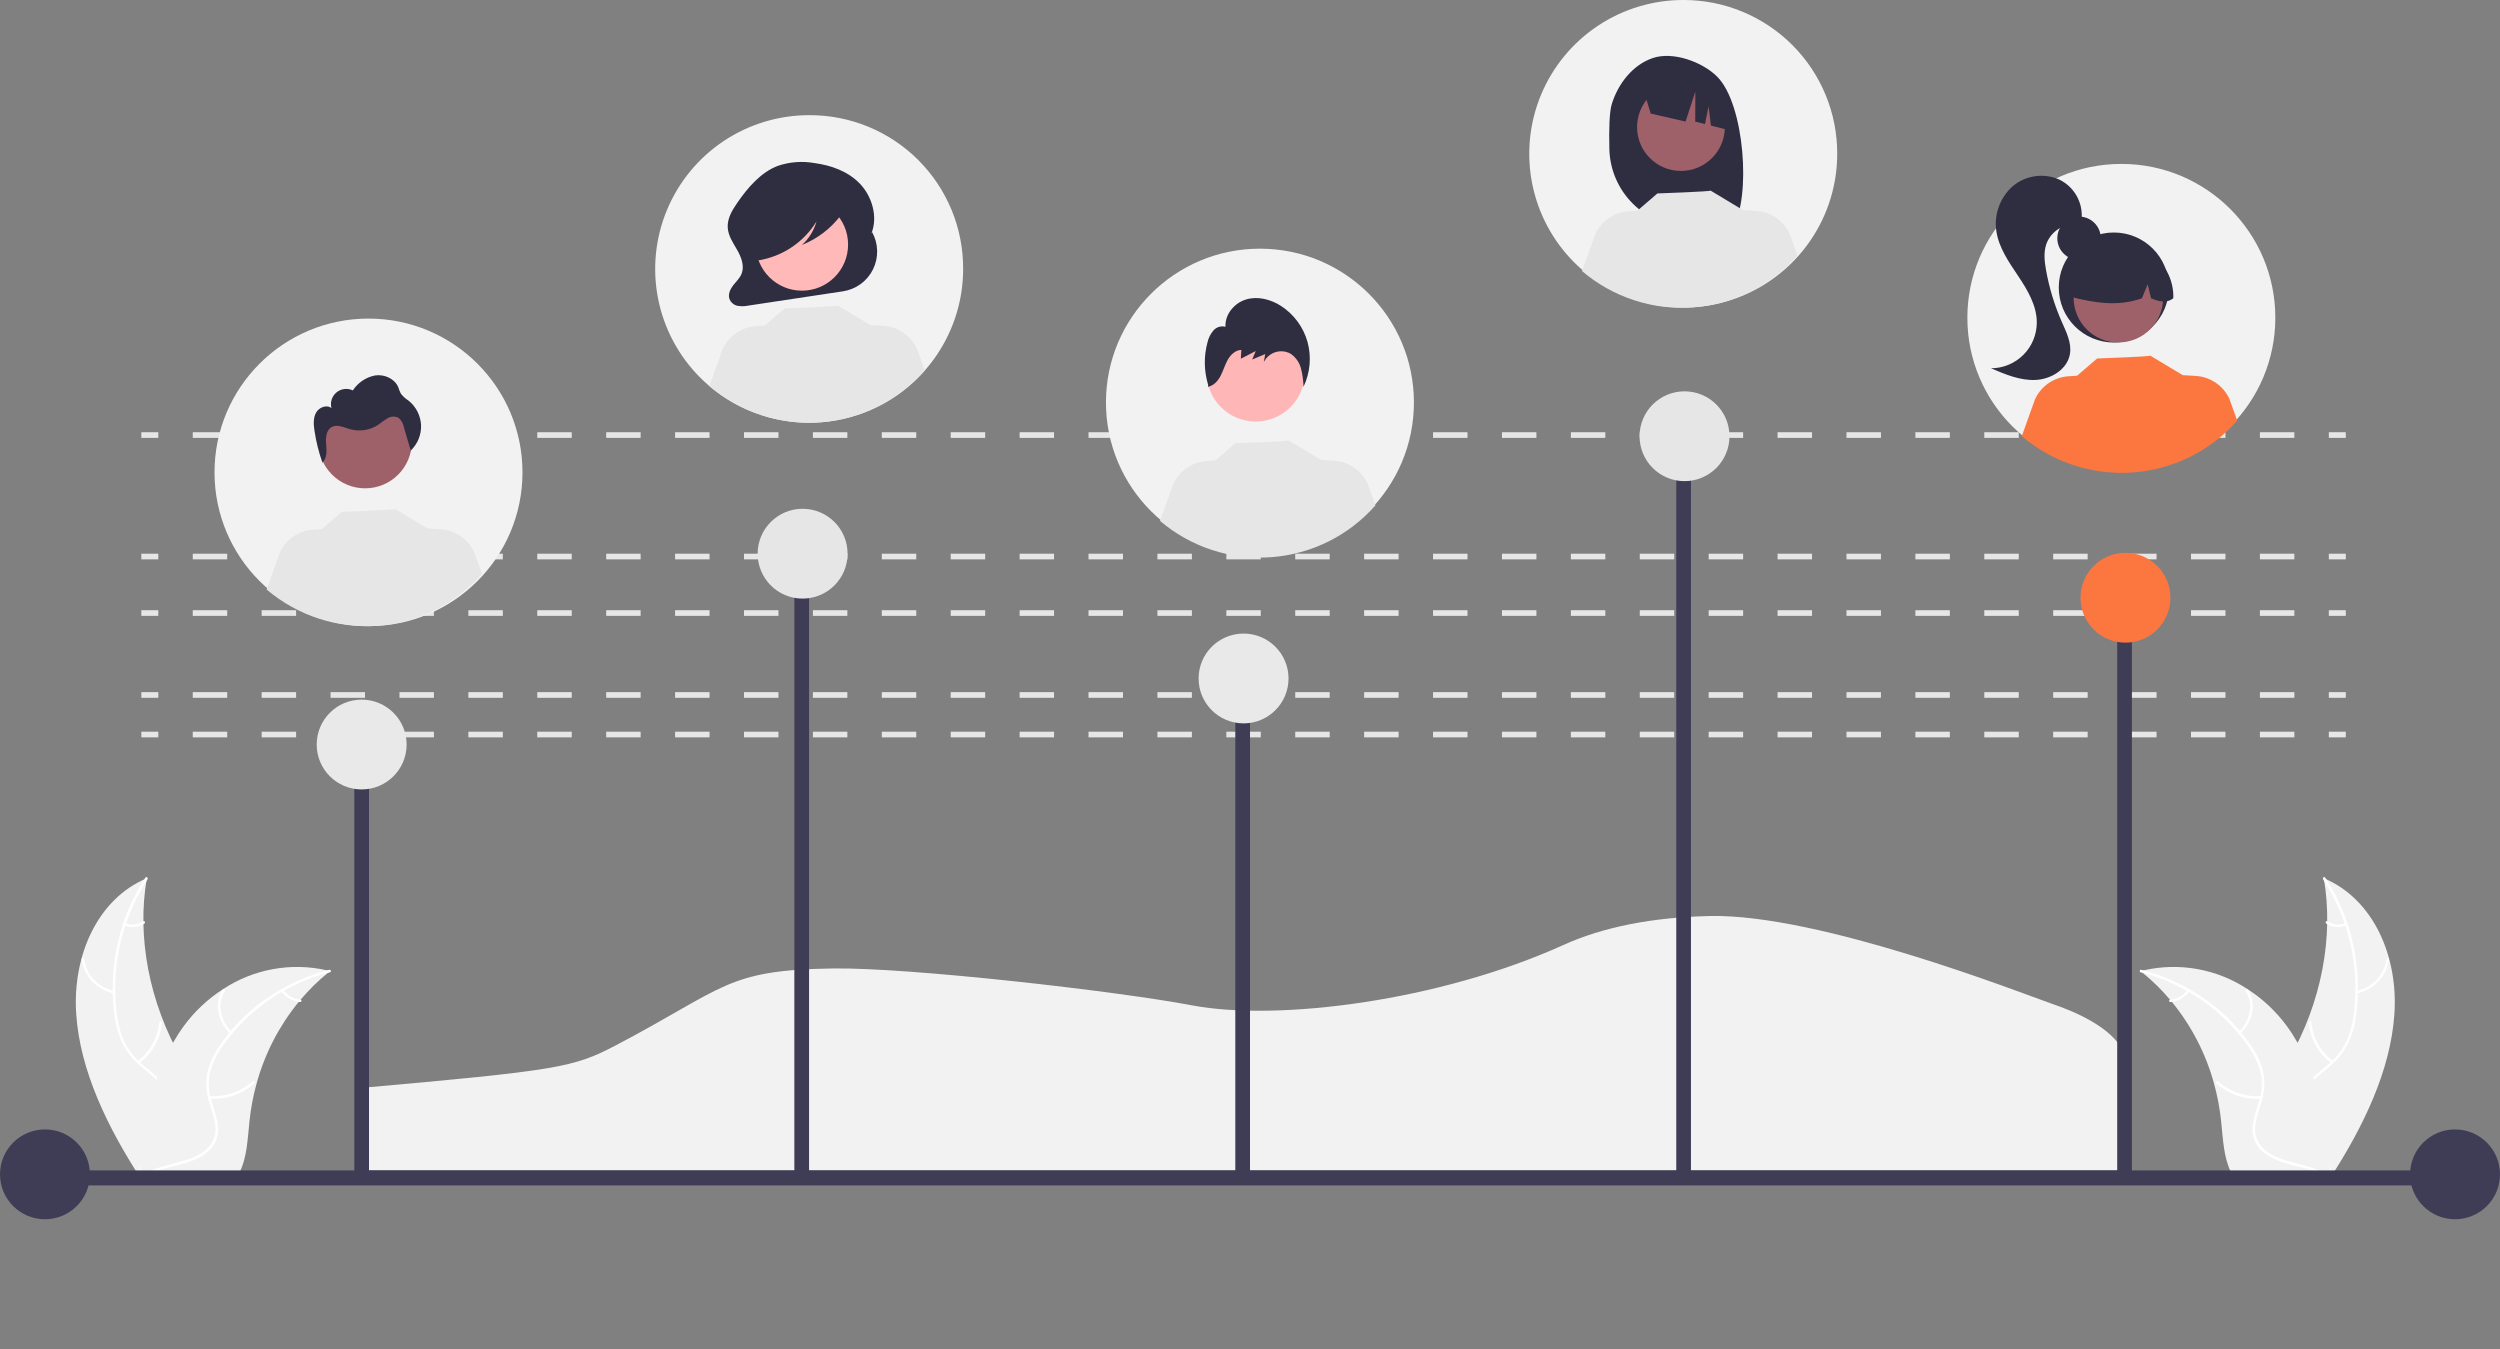 <svg width="252" height="136" viewBox="0 0 252 136" fill="none" xmlns="http://www.w3.org/2000/svg">
<rect x="0" y="0" width="252" height="136" fill="#808080" stroke="none"/>
<g clip-path="url(#clip0_726_12609)">
<path d="M36.366 117.954H214.291V107.242C214.291 105.004 211.591 102.802 206.884 101.2L206.836 101.183C203.658 100.063 183.343 92.094 172.355 92.335C166.55 92.462 161.581 93.445 157.585 95.256C145.146 100.896 128.806 102.979 120.173 101.342C112.565 99.899 91.679 97.513 83.962 97.621C73.154 97.77 73.123 99.573 62.028 105.394C57.791 107.615 56.206 107.893 36.366 109.665V117.954Z" fill="#F2F2F2"/>
<path d="M7.682 102.209C7.295 96.461 9.738 90.655 14.8 88.522C13.777 94.444 15.037 101.024 18.288 106.728C19.554 108.95 21.18 111.322 20.834 113.644C20.619 115.088 19.635 116.235 18.433 116.982C17.23 117.728 15.814 118.127 14.414 118.518L14.173 118.772C10.847 113.627 8.07 107.956 7.682 102.209Z" fill="#F2F2F2"/>
<path d="M14.874 88.627C12.364 92.487 11.248 97.088 11.713 101.667C11.79 102.713 12.024 103.742 12.409 104.718C12.829 105.696 13.474 106.561 14.291 107.244C15.047 107.902 15.886 108.498 16.492 109.306C16.791 109.7 17.007 110.15 17.128 110.629C17.248 111.108 17.271 111.607 17.194 112.095C17.018 113.252 16.418 114.219 15.795 115.139C15.104 116.16 14.367 117.208 14.242 118.522C14.227 118.681 13.972 118.613 13.987 118.454C14.205 116.168 16.136 114.778 16.784 112.696C16.961 112.193 17.021 111.657 16.96 111.127C16.9 110.598 16.72 110.089 16.434 109.638C15.87 108.785 15.005 108.169 14.235 107.509C13.428 106.85 12.771 106.027 12.31 105.094C11.879 104.134 11.605 103.112 11.501 102.065C11.239 99.808 11.346 97.524 11.818 95.302C12.323 92.856 13.291 90.528 14.671 88.445C14.755 88.318 14.958 88.501 14.874 88.627Z" fill="white"/>
<path d="M11.486 100.129C10.654 99.966 9.893 99.548 9.309 98.933C8.725 98.318 8.348 97.537 8.229 96.697C8.211 96.534 8.466 96.534 8.484 96.697C8.593 97.479 8.944 98.206 9.489 98.778C10.033 99.35 10.743 99.737 11.519 99.884C11.536 99.886 11.551 99.891 11.566 99.899C11.58 99.907 11.592 99.918 11.602 99.931C11.613 99.944 11.62 99.959 11.624 99.975C11.628 99.991 11.63 100.007 11.627 100.023C11.625 100.04 11.62 100.055 11.611 100.069C11.603 100.083 11.592 100.096 11.579 100.106C11.566 100.115 11.551 100.123 11.535 100.127C11.519 100.131 11.503 100.131 11.486 100.129Z" fill="white"/>
<path d="M13.87 106.955C14.491 106.492 15.007 105.903 15.384 105.227C15.761 104.551 15.991 103.803 16.058 103.032C16.074 102.873 16.328 102.941 16.313 103.1C16.242 103.902 16.001 104.68 15.607 105.382C15.213 106.085 14.674 106.696 14.027 107.175C13.903 107.266 13.746 107.045 13.87 106.955Z" fill="white"/>
<path d="M12.62 93.044C12.91 93.169 13.228 93.218 13.542 93.185C13.856 93.153 14.157 93.041 14.416 92.859C14.539 92.767 14.695 92.989 14.573 93.081C14.286 93.279 13.954 93.403 13.607 93.439C13.259 93.476 12.909 93.424 12.587 93.289C12.553 93.28 12.524 93.259 12.504 93.231C12.484 93.202 12.474 93.168 12.476 93.133C12.478 93.117 12.484 93.102 12.493 93.088C12.502 93.075 12.513 93.064 12.527 93.055C12.541 93.047 12.556 93.041 12.572 93.04C12.588 93.038 12.604 93.039 12.62 93.044Z" fill="white"/>
<path d="M33.268 97.886C33.194 97.946 33.119 98.006 33.045 98.068C32.05 98.879 31.133 99.781 30.306 100.762C30.24 100.837 30.175 100.913 30.113 100.99C28.134 103.408 26.686 106.215 25.862 109.227C25.523 110.456 25.286 111.71 25.152 112.977C24.964 114.744 24.905 116.695 24.145 118.171C24.068 118.325 23.98 118.474 23.882 118.617L14.549 119.09C14.525 119.08 14.503 119.073 14.479 119.063L14.11 119.099C14.112 119.032 14.116 118.962 14.118 118.895C14.119 118.856 14.123 118.817 14.124 118.778C14.125 118.752 14.127 118.726 14.126 118.703C14.127 118.694 14.127 118.685 14.128 118.679C14.128 118.655 14.13 118.633 14.13 118.612C14.151 118.224 14.173 117.836 14.2 117.447C14.2 117.445 14.2 117.445 14.201 117.443C14.362 114.523 14.892 111.636 15.78 108.85C15.808 108.769 15.835 108.685 15.867 108.604C16.281 107.396 16.805 106.229 17.433 105.117C17.776 104.516 18.153 103.934 18.564 103.376C19.626 101.938 20.939 100.705 22.441 99.734C23.974 98.714 25.7 98.018 27.512 97.688C29.324 97.357 31.184 97.4 32.979 97.814C33.076 97.837 33.171 97.861 33.268 97.886Z" fill="#F2F2F2"/>
<path d="M33.27 98.006C28.895 99.105 25.059 101.732 22.457 105.413C21.886 106.197 21.459 107.075 21.195 108.008C20.966 108.978 21.003 109.992 21.304 110.943C21.567 111.867 21.941 112.796 21.98 113.737C22.001 114.197 21.912 114.655 21.722 115.074C21.532 115.494 21.244 115.862 20.884 116.15C20.017 116.869 18.893 117.199 17.777 117.481C16.538 117.794 15.243 118.099 14.324 118.962C14.213 119.066 14.029 118.865 14.14 118.76C15.739 117.26 18.299 117.428 20.153 116.332C21.018 115.821 21.694 115.024 21.724 113.94C21.751 112.991 21.366 112.032 21.091 111.098C20.786 110.169 20.712 109.181 20.877 108.217C21.088 107.27 21.477 106.371 22.025 105.569C23.213 103.769 24.718 102.198 26.466 100.933C28.489 99.456 30.775 98.378 33.202 97.754C33.355 97.715 33.422 97.967 33.27 98.006Z" fill="white"/>
<path d="M23.204 104.179C21.907 102.954 21.582 101.067 22.438 99.772C22.523 99.645 22.747 99.797 22.663 99.925C21.861 101.138 22.171 102.879 23.384 104.024C23.511 104.144 23.331 104.299 23.204 104.179Z" fill="white"/>
<path d="M21.11 110.483C21.897 110.542 22.688 110.442 23.435 110.186C24.182 109.931 24.869 109.527 25.455 108.999C25.567 108.895 25.75 109.096 25.639 109.2C25.028 109.749 24.311 110.168 23.534 110.432C22.756 110.695 21.932 110.799 21.113 110.735C20.948 110.725 20.946 110.473 21.11 110.483Z" fill="white"/>
<path d="M28.562 99.804C28.759 100.077 29.013 100.303 29.307 100.467C29.601 100.631 29.927 100.728 30.263 100.752C30.428 100.759 30.429 101.011 30.265 101.004C29.895 100.976 29.534 100.868 29.209 100.688C28.884 100.508 28.602 100.259 28.383 99.959C28.359 99.935 28.346 99.903 28.346 99.87C28.345 99.837 28.358 99.805 28.381 99.78C28.408 99.76 28.442 99.752 28.476 99.756C28.51 99.76 28.541 99.777 28.562 99.804Z" fill="white"/>
<path d="M241.356 102.209C241.743 96.461 239.3 90.655 234.238 88.522C235.262 94.444 234.001 101.024 230.75 106.728C229.484 108.95 227.858 111.322 228.204 113.644C228.419 115.088 229.403 116.235 230.605 116.982C231.808 117.728 233.225 118.127 234.624 118.518L234.866 118.772C238.192 113.627 240.968 107.956 241.356 102.209Z" fill="#F2F2F2"/>
<path d="M234.164 88.627C236.674 92.487 237.789 97.088 237.325 101.667C237.248 102.713 237.014 103.742 236.629 104.718C236.209 105.696 235.564 106.561 234.747 107.244C233.991 107.902 233.152 108.498 232.546 109.306C232.247 109.7 232.031 110.15 231.91 110.629C231.79 111.108 231.767 111.607 231.844 112.095C232.02 113.252 232.62 114.219 233.243 115.139C233.934 116.16 234.671 117.208 234.796 118.522C234.811 118.681 235.066 118.613 235.051 118.454C234.833 116.168 232.902 114.778 232.254 112.696C232.077 112.193 232.017 111.657 232.078 111.127C232.138 110.598 232.318 110.089 232.604 109.638C233.168 108.785 234.033 108.169 234.803 107.509C235.61 106.85 236.267 106.027 236.728 105.094C237.159 104.134 237.433 103.112 237.537 102.065C237.799 99.808 237.692 97.524 237.22 95.302C236.715 92.856 235.747 90.528 234.367 88.445C234.283 88.318 234.08 88.501 234.164 88.627Z" fill="white"/>
<path d="M237.551 100.129C238.384 99.966 239.145 99.548 239.729 98.933C240.313 98.318 240.69 97.537 240.808 96.697C240.826 96.534 240.572 96.534 240.554 96.697C240.445 97.479 240.093 98.206 239.549 98.778C239.004 99.35 238.294 99.737 237.518 99.884C237.502 99.886 237.486 99.891 237.472 99.899C237.458 99.907 237.445 99.918 237.435 99.931C237.425 99.944 237.418 99.959 237.413 99.975C237.409 99.991 237.408 100.007 237.41 100.023C237.412 100.04 237.418 100.055 237.426 100.069C237.434 100.083 237.445 100.096 237.459 100.106C237.472 100.115 237.487 100.123 237.503 100.127C237.518 100.131 237.535 100.131 237.551 100.129Z" fill="white"/>
<path d="M235.168 106.955C234.547 106.492 234.031 105.903 233.654 105.227C233.276 104.551 233.047 103.803 232.98 103.032C232.964 102.873 232.71 102.941 232.725 103.1C232.796 103.902 233.037 104.68 233.431 105.382C233.825 106.085 234.364 106.696 235.011 107.175C235.135 107.266 235.292 107.045 235.168 106.955Z" fill="white"/>
<path d="M236.418 93.044C236.128 93.169 235.81 93.218 235.496 93.185C235.181 93.153 234.88 93.041 234.621 92.859C234.499 92.767 234.343 92.989 234.464 93.081C234.751 93.279 235.084 93.403 235.431 93.439C235.778 93.476 236.129 93.424 236.451 93.289C236.484 93.28 236.514 93.259 236.534 93.231C236.554 93.202 236.564 93.168 236.562 93.133C236.56 93.117 236.554 93.102 236.545 93.088C236.536 93.075 236.524 93.064 236.511 93.055C236.497 93.047 236.481 93.041 236.465 93.04C236.449 93.038 236.433 93.039 236.418 93.044Z" fill="white"/>
<path d="M215.77 97.886C215.845 97.946 215.919 98.006 215.993 98.068C216.988 98.879 217.905 99.781 218.732 100.762C218.798 100.836 218.863 100.913 218.925 100.99C220.904 103.408 222.352 106.215 223.176 109.227C223.514 110.456 223.752 111.71 223.886 112.977C224.074 114.744 224.133 116.695 224.893 118.171C224.97 118.325 225.058 118.474 225.156 118.617L234.489 119.09C234.512 119.08 234.535 119.073 234.559 119.063L234.928 119.099C234.926 119.032 234.922 118.962 234.92 118.895C234.919 118.856 234.915 118.817 234.914 118.778C234.913 118.752 234.911 118.726 234.912 118.703C234.911 118.694 234.911 118.685 234.91 118.679C234.91 118.655 234.908 118.633 234.907 118.612C234.887 118.224 234.865 117.836 234.838 117.447C234.839 117.445 234.838 117.445 234.837 117.443C234.676 114.523 234.146 111.636 233.257 108.85C233.23 108.769 233.203 108.685 233.171 108.604C232.757 107.396 232.233 106.229 231.605 105.117C231.262 104.516 230.885 103.934 230.474 103.376C229.412 101.938 228.098 100.705 226.597 99.734C225.064 98.714 223.338 98.018 221.526 97.688C219.714 97.357 217.854 97.4 216.059 97.814C215.962 97.837 215.867 97.861 215.77 97.886Z" fill="#F2F2F2"/>
<path d="M215.768 98.006C220.143 99.105 223.979 101.732 226.581 105.413C227.152 106.197 227.58 107.075 227.843 108.008C228.072 108.978 228.035 109.992 227.735 110.943C227.471 111.867 227.097 112.796 227.059 113.737C227.038 114.197 227.126 114.655 227.316 115.074C227.507 115.494 227.794 115.862 228.154 116.15C229.022 116.869 230.146 117.199 231.261 117.481C232.5 117.794 233.795 118.099 234.714 118.962C234.826 119.066 235.009 118.865 234.898 118.76C233.299 117.26 230.739 117.428 228.886 116.332C228.021 115.821 227.345 115.024 227.314 113.94C227.287 112.991 227.672 112.032 227.947 111.098C228.253 110.169 228.326 109.181 228.161 108.217C227.951 107.27 227.561 106.371 227.013 105.569C225.825 103.769 224.321 102.198 222.573 100.933C220.549 99.456 218.263 98.378 215.836 97.754C215.683 97.715 215.617 97.967 215.768 98.006Z" fill="white"/>
<path d="M225.834 104.179C227.131 102.954 227.456 101.067 226.6 99.772C226.516 99.645 226.291 99.797 226.375 99.925C227.177 101.138 226.867 102.879 225.654 104.024C225.527 104.144 225.707 104.299 225.834 104.179Z" fill="white"/>
<path d="M227.929 110.483C227.142 110.542 226.351 110.442 225.604 110.186C224.857 109.931 224.169 109.527 223.584 108.999C223.472 108.895 223.288 109.096 223.4 109.2C224.011 109.749 224.727 110.168 225.505 110.432C226.283 110.695 227.107 110.799 227.926 110.735C228.091 110.725 228.093 110.473 227.929 110.483Z" fill="white"/>
<path d="M220.476 99.804C220.28 100.077 220.026 100.303 219.732 100.467C219.438 100.631 219.111 100.728 218.776 100.752C218.611 100.759 218.609 101.011 218.773 101.004C219.144 100.976 219.504 100.868 219.829 100.688C220.154 100.508 220.436 100.259 220.656 99.959C220.679 99.935 220.692 99.903 220.693 99.87C220.693 99.837 220.68 99.805 220.658 99.78C220.63 99.76 220.596 99.752 220.562 99.756C220.528 99.76 220.497 99.777 220.476 99.804Z" fill="white"/>
<path d="M15.957 73.755H14.246V74.326H15.957V73.755Z" fill="#E6E6E6"/>
<path d="M231.272 74.326H227.799V73.755H231.272V74.326ZM224.327 74.326H220.854V73.755H224.327V74.326ZM217.381 74.326H213.908V73.755H217.381V74.326ZM210.435 74.326H206.962V73.755H210.435V74.326ZM203.49 74.326H200.017V73.755H203.49V74.326ZM196.544 74.326H193.071V73.755H196.544V74.326ZM189.598 74.326H186.126V73.755H189.598V74.326ZM182.653 74.326H179.18V73.755H182.653L182.653 74.326ZM175.707 74.326H172.234V73.755H175.707V74.326ZM168.761 74.326H165.289V73.755H168.761V74.326ZM161.816 74.326H158.343V73.755H161.816V74.326ZM154.87 74.326H151.397V73.755H154.87V74.326ZM147.924 74.326H144.452V73.755H147.924V74.326ZM140.979 74.326H137.506V73.755H140.979V74.326ZM134.033 74.326H130.56V73.755H134.033V74.326ZM127.087 74.326H123.615V73.755H127.087V74.326ZM120.142 74.326H116.669V73.755H120.142V74.326ZM113.196 74.326H109.723V73.755H113.196V74.326ZM106.25 74.326H102.778V73.755H106.25V74.326ZM99.305 74.326H95.832V73.755H99.305V74.326ZM92.359 74.326H88.886V73.755H92.359V74.326ZM85.413 74.326H81.941V73.755H85.413V74.326ZM78.468 74.326H74.995V73.755H78.468V74.326ZM71.522 74.326H68.049V73.755H71.522L71.522 74.326ZM64.576 74.326H61.104V73.755H64.576V74.326ZM57.631 74.326H54.158V73.755H57.631V74.326ZM50.685 74.326H47.212V73.755H50.685V74.326ZM43.739 74.326H40.267V73.755H43.739V74.326ZM36.794 74.326H33.321V73.755H36.794V74.326ZM29.848 74.326H26.375V73.755H29.848V74.326ZM22.902 74.326H19.43V73.755H22.902V74.326Z" fill="#E6E6E6"/>
<path d="M236.456 73.755H234.746V74.326H236.456V73.755Z" fill="#E6E6E6"/>
<path d="M15.957 69.768H14.246V70.338H15.957V69.768Z" fill="#E6E6E6"/>
<path d="M231.272 70.338H227.799V69.768H231.272V70.338ZM224.327 70.338H220.854V69.768H224.327V70.338ZM217.381 70.338H213.908V69.768H217.381V70.338ZM210.435 70.338H206.962V69.768H210.435V70.338ZM203.49 70.338H200.017V69.768H203.49V70.338ZM196.544 70.338H193.071V69.768H196.544V70.338ZM189.598 70.338H186.126V69.768H189.598V70.338ZM182.653 70.338H179.18V69.768H182.653L182.653 70.338ZM175.707 70.338H172.234V69.768H175.707V70.338ZM168.761 70.338H165.289V69.768H168.761V70.338ZM161.816 70.338H158.343V69.768H161.816V70.338ZM154.87 70.338H151.397V69.768H154.87V70.338ZM147.924 70.338H144.452V69.768H147.924V70.338ZM140.979 70.338H137.506V69.768H140.979V70.338ZM134.033 70.338H130.56V69.768H134.033V70.338ZM127.087 70.338H123.615V69.768H127.087V70.338ZM120.142 70.338H116.669V69.768H120.142V70.338ZM113.196 70.338H109.723V69.768H113.196V70.338ZM106.25 70.338H102.778V69.768H106.25V70.338ZM99.305 70.338H95.832V69.768H99.305V70.338ZM92.359 70.338H88.886V69.768H92.359V70.338ZM85.413 70.338H81.941V69.768H85.413V70.338ZM78.468 70.338H74.995V69.768H78.468V70.338ZM71.522 70.338H68.049V69.768H71.522L71.522 70.338ZM64.576 70.338H61.104V69.768H64.576V70.338ZM57.631 70.338H54.158V69.768H57.631V70.338ZM50.685 70.338H47.212V69.768H50.685V70.338ZM43.739 70.338H40.267V69.768H43.739V70.338ZM36.794 70.338H33.321V69.768H36.794V70.338ZM29.848 70.338H26.375V69.768H29.848V70.338ZM22.902 70.338H19.43V69.768H22.902V70.338Z" fill="#E6E6E6"/>
<path d="M236.456 69.768H234.746V70.338H236.456V69.768Z" fill="#E6E6E6"/>
<path d="M15.957 61.509H14.246V62.08H15.957V61.509Z" fill="#E6E6E6"/>
<path d="M231.272 62.08H227.799V61.509H231.272V62.08ZM224.327 62.08H220.854V61.509H224.327V62.08ZM217.381 62.08H213.908V61.509H217.381V62.08ZM210.435 62.08H206.962V61.509H210.435V62.08ZM203.49 62.08H200.017V61.509H203.49V62.08ZM196.544 62.08H193.071V61.509H196.544V62.08ZM189.598 62.08H186.126V61.509H189.598V62.08ZM182.653 62.08H179.18V61.509H182.653L182.653 62.08ZM175.707 62.08H172.234V61.509H175.707V62.08ZM168.761 62.08H165.289V61.509H168.761V62.08ZM161.816 62.08H158.343V61.509H161.816V62.08ZM154.87 62.08H151.397V61.509H154.87V62.08ZM147.924 62.08H144.452V61.509H147.924V62.08ZM140.979 62.08H137.506V61.509H140.979V62.08ZM134.033 62.08H130.56V61.509H134.033V62.08ZM127.087 62.08H123.615V61.509H127.087V62.08ZM120.142 62.08H116.669V61.509H120.142V62.08ZM113.196 62.08H109.723V61.509H113.196V62.08ZM106.25 62.08H102.778V61.509H106.25V62.08ZM99.305 62.08H95.832V61.509H99.305V62.08ZM92.359 62.08H88.886V61.509H92.359V62.08ZM85.413 62.08H81.941V61.509H85.413V62.08ZM78.468 62.08H74.995V61.509H78.468V62.08ZM71.522 62.08H68.049V61.509H71.522L71.522 62.08ZM64.576 62.08H61.104V61.509H64.576V62.08ZM57.631 62.08H54.158V61.509H57.631V62.08ZM50.685 62.08H47.212V61.509H50.685V62.08ZM43.739 62.08H40.267V61.509H43.739V62.08ZM36.794 62.08H33.321V61.509H36.794V62.08ZM29.848 62.08H26.375V61.509H29.848V62.08ZM22.902 62.08H19.43V61.509H22.902V62.08Z" fill="#E6E6E6"/>
<path d="M236.456 61.509H234.746V62.08H236.456V61.509Z" fill="#E6E6E6"/>
<path d="M15.957 55.813H14.246V56.384H15.957V55.813Z" fill="#E6E6E6"/>
<path d="M231.272 56.384H227.799V55.813H231.272V56.384ZM224.327 56.384H220.854V55.813H224.327V56.384ZM217.381 56.384H213.908V55.813H217.381V56.384ZM210.435 56.384H206.962V55.813H210.435V56.384ZM203.49 56.384H200.017V55.813H203.49V56.384ZM196.544 56.384H193.071V55.813H196.544V56.384ZM189.598 56.384H186.126V55.813H189.598V56.384ZM182.653 56.384H179.18V55.813H182.653L182.653 56.384ZM175.707 56.384H172.234V55.813H175.707V56.384ZM168.761 56.384H165.289V55.813H168.761V56.384ZM161.816 56.384H158.343V55.813H161.816V56.384ZM154.87 56.384H151.397V55.813H154.87V56.384ZM147.924 56.384H144.452V55.813H147.924V56.384ZM140.979 56.384H137.506V55.813H140.979V56.384ZM134.033 56.384H130.56V55.813H134.033V56.384ZM127.087 56.384H123.615V55.813H127.087V56.384ZM120.142 56.384H116.669V55.813H120.142V56.384ZM113.196 56.384H109.723V55.813H113.196V56.384ZM106.25 56.384H102.778V55.813H106.25V56.384ZM99.305 56.384H95.832V55.813H99.305V56.384ZM92.359 56.384H88.886V55.813H92.359V56.384ZM85.413 56.384H81.941V55.813H85.413V56.384ZM78.468 56.384H74.995V55.813H78.468V56.384ZM71.522 56.384H68.049V55.813H71.522L71.522 56.384ZM64.576 56.384H61.104V55.813H64.576V56.384ZM57.631 56.384H54.158V55.813H57.631V56.384ZM50.685 56.384H47.212V55.813H50.685V56.384ZM43.739 56.384H40.267V55.813H43.739V56.384ZM36.794 56.384H33.321V55.813H36.794V56.384ZM29.848 56.384H26.375V55.813H29.848V56.384ZM22.902 56.384H19.43V55.813H22.902V56.384Z" fill="#E6E6E6"/>
<path d="M236.456 55.813H234.746V56.384H236.456V55.813Z" fill="#E6E6E6"/>
<path d="M15.957 43.568H14.246V44.138H15.957V43.568Z" fill="#E6E6E6"/>
<path d="M231.272 44.138H227.799V43.568H231.272V44.138ZM224.327 44.138H220.854V43.568H224.327V44.138ZM217.381 44.138H213.908V43.568H217.381V44.138ZM210.435 44.138H206.962V43.568H210.435V44.138ZM203.49 44.138H200.017V43.568H203.49V44.138ZM196.544 44.138H193.071V43.568H196.544V44.138ZM189.598 44.138H186.126V43.568H189.598V44.138ZM182.653 44.138H179.18V43.568H182.653L182.653 44.138ZM175.707 44.138H172.234V43.568H175.707V44.138ZM168.761 44.138H165.289V43.568H168.761V44.138ZM161.816 44.138H158.343V43.568H161.816V44.138ZM154.87 44.138H151.397V43.568H154.87V44.138ZM147.924 44.138H144.452V43.568H147.924V44.138ZM140.979 44.138H137.506V43.568H140.979V44.138ZM134.033 44.138H130.56V43.568H134.033V44.138ZM127.087 44.138H123.615V43.568H127.087V44.138ZM120.142 44.138H116.669V43.568H120.142V44.138ZM113.196 44.138H109.723V43.568H113.196V44.138ZM106.25 44.138H102.778V43.568H106.25V44.138ZM99.305 44.138H95.832V43.568H99.305V44.138ZM92.359 44.138H88.886V43.568H92.359V44.138ZM85.413 44.138H81.941V43.568H85.413V44.138ZM78.468 44.138H74.995V43.568H78.468V44.138ZM71.522 44.138H68.049V43.568H71.522L71.522 44.138ZM64.576 44.138H61.104V43.568H64.576V44.138ZM57.631 44.138H54.158V43.568H57.631V44.138ZM50.685 44.138H47.212V43.568H50.685V44.138ZM43.739 44.138H40.267V43.568H43.739V44.138ZM36.794 44.138H33.321V43.568H36.794V44.138ZM29.848 44.138H26.375V43.568H29.848V44.138ZM22.902 44.138H19.43V43.568H22.902V44.138Z" fill="#E6E6E6"/>
<path d="M236.456 43.568H234.746V44.138H236.456V43.568Z" fill="#E6E6E6"/>
<path d="M97.085 27.111C97.085 30.177 96.175 33.174 94.469 35.723C92.764 38.273 90.34 40.26 87.504 41.433C84.668 42.606 81.547 42.913 78.536 42.315C75.525 41.717 72.76 40.241 70.589 38.073C68.418 35.904 66.94 33.142 66.341 30.135C65.742 27.128 66.05 24.011 67.225 21.178C68.399 18.346 70.389 15.925 72.941 14.221C75.493 12.518 78.494 11.609 81.564 11.609C83.605 11.6 85.627 11.994 87.515 12.77C89.402 13.546 91.116 14.688 92.559 16.129C94.003 17.57 95.145 19.283 95.922 21.168C96.699 23.052 97.094 25.073 97.085 27.111Z" fill="#F2F2F2"/>
<path d="M87.912 23.402L87.835 23.54C88.519 21.857 87.897 19.784 86.677 18.515C85.458 17.246 83.763 16.666 82.094 16.436C80.855 16.218 79.581 16.317 78.39 16.724C76.684 17.38 75.38 18.9 74.292 20.481C73.794 21.204 73.305 22.028 73.354 22.932C73.4 23.771 73.899 24.483 74.307 25.194C74.715 25.906 75.056 26.789 74.763 27.566C74.588 28.028 74.219 28.362 73.92 28.74C73.621 29.119 73.374 29.631 73.519 30.106C73.583 30.287 73.693 30.449 73.839 30.576C73.985 30.702 74.161 30.789 74.35 30.827C74.716 30.888 75.091 30.879 75.454 30.801L84.968 29.365C85.615 29.267 86.228 29.015 86.756 28.63C87.284 28.244 87.711 27.737 88 27.151C88.289 26.565 88.432 25.919 88.416 25.266C88.401 24.613 88.228 23.973 87.912 23.402Z" fill="#2F2E41"/>
<path d="M80.835 29.299C83.404 29.299 85.487 27.219 85.487 24.652C85.487 22.087 83.404 20.006 80.835 20.006C78.266 20.006 76.183 22.087 76.183 24.652C76.183 27.219 78.266 29.299 80.835 29.299Z" fill="#FFB9B9"/>
<path d="M93.219 37.346C90.529 40.402 86.745 42.28 82.682 42.573C78.62 42.866 74.604 41.552 71.503 38.914L72.835 35.204C73.136 34.545 73.61 33.98 74.208 33.57C74.806 33.16 75.504 32.92 76.228 32.876L77.075 32.825L79.094 31.085C79.094 31.085 84.536 30.891 84.455 30.798L87.751 32.778L87.748 32.764L89.044 32.844C89.768 32.887 90.466 33.127 91.064 33.537C91.662 33.947 92.137 34.512 92.437 35.171L93.219 37.346Z" fill="#E6E6E6"/>
<path d="M85.247 20.34C85.127 19.706 84.479 19.416 83.924 19.275C82.314 18.865 80.638 18.773 78.993 19.005C77.794 19.175 76.566 19.552 75.695 20.487C74.993 21.275 74.596 22.286 74.574 23.34C74.538 23.971 74.679 24.598 74.981 25.153C75.116 25.411 75.316 25.63 75.561 25.788C75.806 25.945 76.088 26.037 76.379 26.053L76.435 26.247C77.639 26.053 78.787 25.602 79.8 24.924C80.814 24.246 81.669 23.357 82.306 22.319C82.05 23.233 81.54 24.057 80.834 24.694C82.411 24.064 83.782 23.009 84.793 21.646C85.07 21.28 85.338 20.823 85.247 20.34Z" fill="#2F2E41"/>
<path d="M213.832 47.527C222.404 47.527 229.353 40.586 229.353 32.025C229.353 23.463 222.404 16.523 213.832 16.523C205.26 16.523 198.311 23.463 198.311 32.025C198.311 40.586 205.26 47.527 213.832 47.527Z" fill="#F2F2F2"/>
<path d="M209.569 26.207C210.779 26.207 211.761 25.227 211.761 24.019C211.761 22.81 210.779 21.83 209.569 21.83C208.359 21.83 207.378 22.81 207.378 24.019C207.378 25.227 208.359 26.207 209.569 26.207Z" fill="#2F2E41"/>
<path d="M213.075 34.525C216.141 34.525 218.627 32.042 218.627 28.98C218.627 25.918 216.141 23.436 213.075 23.436C210.009 23.436 207.524 25.918 207.524 28.98C207.524 32.042 210.009 34.525 213.075 34.525Z" fill="#2F2E41"/>
<path d="M213.535 34.523C216.026 34.523 218.046 32.506 218.046 30.017C218.046 27.529 216.026 25.512 213.535 25.512C211.043 25.512 209.023 27.529 209.023 30.017C209.023 32.506 211.043 34.523 213.535 34.523Z" fill="#9E616A"/>
<path d="M216.598 25.425C215.808 24.943 214.902 24.683 213.977 24.671C213.051 24.659 212.139 24.895 211.336 25.355C210.533 25.816 209.869 26.483 209.412 27.288C208.956 28.092 208.725 29.005 208.742 29.929C211.041 30.505 213.456 30.947 215.907 30.067L216.486 28.652L216.827 30.068C217.574 30.373 218.322 30.631 219.071 30.065C219.101 29.143 218.889 28.229 218.455 27.415C218.021 26.601 217.381 25.914 216.598 25.425Z" fill="#2F2E41"/>
<path d="M207.529 18.078C206.76 17.75 205.914 17.643 205.087 17.77C204.26 17.898 203.485 18.253 202.851 18.797C202.23 19.357 201.757 20.061 201.475 20.848C201.192 21.634 201.109 22.477 201.233 23.304C201.481 24.984 202.504 26.431 203.447 27.845C204.389 29.258 205.31 30.807 205.309 32.506C205.309 33.729 204.822 34.902 203.957 35.768C203.091 36.633 201.917 37.121 200.692 37.123C202.13 37.741 203.63 38.372 205.194 38.298C206.757 38.225 208.396 37.221 208.651 35.679C208.835 34.568 208.289 33.484 207.833 32.453C207.092 30.774 206.556 29.012 206.237 27.205C206.085 26.342 205.986 25.435 206.267 24.606C206.492 23.991 206.908 23.465 207.454 23.104C208.001 22.743 208.649 22.568 209.303 22.603L209.82 22.139C209.908 21.308 209.735 20.47 209.324 19.742C208.914 19.015 208.286 18.433 207.529 18.078Z" fill="#2F2E41"/>
<path d="M225.51 42.397C222.821 45.453 219.037 47.33 214.974 47.623C210.911 47.916 206.896 46.602 203.795 43.964L205.126 40.254C205.427 39.595 205.902 39.03 206.5 38.62C207.097 38.21 207.796 37.971 208.519 37.927L209.366 37.875L211.386 36.135C211.386 36.135 216.827 35.941 216.747 35.848L220.043 37.828L220.04 37.815L221.336 37.894C222.059 37.938 222.758 38.177 223.356 38.587C223.953 38.997 224.428 39.562 224.729 40.221L225.51 42.397Z" fill="#FC773F"/>
<path d="M185.192 15.53C185.186 18.596 184.271 21.591 182.561 24.138C180.851 26.684 178.423 28.667 175.585 29.835C172.747 31.003 169.625 31.305 166.616 30.701C163.606 30.098 160.843 28.616 158.676 26.445C156.509 24.273 155.036 21.508 154.442 18.5C153.849 15.491 154.162 12.375 155.341 9.544C156.521 6.714 158.515 4.296 161.07 2.597C163.626 0.898 166.628 -0.005 169.698 2.43781e-05C171.738 -0.002 173.758 0.399 175.642 1.18C177.526 1.96 179.237 3.105 180.677 4.548C182.117 5.991 183.257 7.704 184.032 9.589C184.806 11.474 185.201 13.492 185.192 15.53Z" fill="#F2F2F2"/>
<path d="M162.477 10.459C163.119 8.417 164.578 6.543 166.596 5.852C168.615 5.162 171.571 6.214 173.088 7.724C175.864 10.487 176.541 19.979 174.634 22.979C174.255 22.959 172.946 22.944 172.562 22.929L172.019 21.122V22.912C171.407 22.893 170.791 22.88 170.17 22.872C168.087 22.847 166.095 22.015 164.613 20.553C163.132 19.091 162.275 17.112 162.224 15.033C162.174 13.043 162.224 11.264 162.477 10.459Z" fill="#2F2E41"/>
<path d="M169.441 17.23C171.884 17.23 173.864 15.252 173.864 12.812C173.864 10.372 171.884 8.394 169.441 8.394C166.998 8.394 165.017 10.372 165.017 12.812C165.017 15.252 166.998 17.23 169.441 17.23Z" fill="#9E616A"/>
<path d="M165.623 8.932L170.716 6.385C171.757 6.853 172.654 7.592 173.314 8.523C173.973 9.455 174.371 10.545 174.466 11.682L174.593 13.201L172.46 12.659L172.226 10.717L171.864 12.507L170.88 12.257L170.889 9.242L169.904 12.255L166.389 11.448L165.623 8.932Z" fill="#2F2E41"/>
<path d="M181.189 25.761C178.5 28.817 174.715 30.694 170.653 30.987C166.59 31.281 162.575 29.966 159.474 27.328L160.805 23.618C161.106 22.959 161.581 22.394 162.178 21.985C162.776 21.575 163.474 21.335 164.198 21.291L165.045 21.239L167.065 19.499C167.065 19.499 172.506 19.305 172.425 19.212L175.721 21.193L175.719 21.179L177.014 21.258C177.738 21.302 178.436 21.541 179.034 21.951C179.632 22.361 180.107 22.926 180.407 23.585L181.189 25.761Z" fill="#E6E6E6"/>
<path d="M127.002 56.07C135.574 56.07 142.523 49.13 142.523 40.568C142.523 32.007 135.574 25.066 127.002 25.066C118.43 25.066 111.48 32.007 111.48 40.568C111.48 49.13 118.43 56.07 127.002 56.07Z" fill="#F2F2F2"/>
<path d="M126.573 42.489C129.309 42.489 131.528 40.273 131.528 37.54C131.528 34.807 129.309 32.592 126.573 32.592C123.837 32.592 121.619 34.807 121.619 37.54C121.619 40.273 123.837 42.489 126.573 42.489Z" fill="#FFB6B6"/>
<path d="M138.646 50.94C135.957 53.996 132.172 55.873 128.11 56.167C124.047 56.46 120.032 55.146 116.931 52.508L118.262 48.797C118.563 48.138 119.038 47.574 119.635 47.164C120.233 46.754 120.931 46.514 121.655 46.47L122.502 46.418L124.522 44.679C124.522 44.679 129.963 44.484 129.882 44.392L133.178 46.372L133.176 46.358L134.471 46.437C135.195 46.481 135.894 46.721 136.491 47.131C137.089 47.541 137.564 48.105 137.865 48.765L138.646 50.94Z" fill="#E6E6E6"/>
<path d="M131.799 34.471C131.38 32.975 130.429 31.682 129.124 30.836C128.083 30.172 126.785 29.832 125.607 30.184C124.429 30.535 123.453 31.69 123.53 32.938C123.312 32.881 123.082 32.886 122.866 32.952C122.65 33.019 122.458 33.144 122.31 33.315C122.014 33.663 121.809 34.079 121.711 34.525C121.333 35.925 121.358 37.402 121.783 38.788L121.76 38.986C122.335 38.892 122.771 38.399 123.042 37.874C123.313 37.349 123.469 36.767 123.763 36.255C124.057 35.742 124.545 35.286 125.127 35.27L125.076 36.159C125.577 35.901 126.078 35.643 126.579 35.385C126.46 35.67 126.341 35.955 126.221 36.239C126.659 36.057 127.096 35.874 127.534 35.691C127.485 35.965 127.436 36.239 127.387 36.513C127.502 36.275 127.664 36.063 127.863 35.89C128.062 35.716 128.294 35.585 128.545 35.504C128.797 35.423 129.062 35.394 129.325 35.418C129.588 35.442 129.843 35.519 130.075 35.645C130.599 35.996 130.976 36.526 131.136 37.135C131.295 37.743 131.38 38.367 131.39 38.995C132.066 37.585 132.211 35.979 131.799 34.471Z" fill="#2F2E41"/>
<path d="M37.145 63.118C45.717 63.118 52.666 56.177 52.666 47.615C52.666 39.054 45.717 32.113 37.145 32.113C28.573 32.113 21.623 39.054 21.623 47.615C21.623 56.177 28.573 63.118 37.145 63.118Z" fill="#F2F2F2"/>
<path d="M36.803 49.223C39.404 49.223 41.512 47.118 41.512 44.52C41.512 41.923 39.404 39.817 36.803 39.817C34.202 39.817 32.094 41.923 32.094 44.52C32.094 47.118 34.202 49.223 36.803 49.223Z" fill="#9E616A"/>
<path d="M48.589 57.851C45.9 60.907 42.116 62.784 38.053 63.078C33.99 63.371 29.975 62.057 26.874 59.419L28.205 55.709C28.506 55.05 28.981 54.485 29.579 54.075C30.177 53.665 30.875 53.425 31.599 53.381L32.446 53.329L34.465 51.59C34.465 51.59 39.906 51.396 39.826 51.303L43.122 53.283L43.119 53.269L44.415 53.349C45.139 53.392 45.837 53.632 46.435 54.042C47.032 54.452 47.507 55.017 47.808 55.676L48.589 57.851Z" fill="#E6E6E6"/>
<path d="M32.524 46.695C32.515 46.669 32.507 46.644 32.498 46.618C32.479 46.634 32.462 46.65 32.442 46.665L32.524 46.695Z" fill="#2F2E41"/>
<path d="M42.443 42.847C42.419 42.37 42.294 41.904 42.076 41.478C41.858 41.053 41.553 40.678 41.179 40.38C40.882 40.194 40.62 39.958 40.406 39.681C40.302 39.47 40.214 39.251 40.143 39.027C39.781 38.167 38.751 37.711 37.827 37.841C37.368 37.928 36.93 38.107 36.542 38.367C36.153 38.626 35.821 38.962 35.565 39.353C35.299 39.226 35.003 39.178 34.711 39.213C34.419 39.249 34.143 39.368 33.916 39.556C33.69 39.743 33.522 39.992 33.432 40.272C33.343 40.552 33.335 40.852 33.411 41.136C32.933 40.751 32.158 41.059 31.86 41.595C31.561 42.131 31.608 42.788 31.697 43.395C31.858 44.493 32.126 45.572 32.498 46.617C32.964 46.208 32.935 45.461 32.878 44.83C32.819 44.175 32.854 43.375 33.428 43.051C33.982 42.739 34.655 43.082 35.267 43.259C35.75 43.396 36.257 43.426 36.753 43.349C37.25 43.27 37.723 43.086 38.141 42.808C38.442 42.569 38.758 42.349 39.086 42.15C39.252 42.052 39.441 41.999 39.633 41.995C39.826 41.992 40.017 42.039 40.186 42.13C40.454 42.361 40.634 42.677 40.696 43.025C40.931 43.823 41.166 44.62 41.402 45.417C41.747 45.087 42.019 44.687 42.198 44.244C42.378 43.801 42.461 43.325 42.443 42.847Z" fill="#2F2E41"/>
<path d="M37.196 75.049H35.714V118.423H37.196V75.049Z" fill="#3F3D56"/>
<path d="M81.553 54.791H80.071V118.423H81.553V54.791Z" fill="#3F3D56"/>
<path d="M126.001 68.11H124.519V118.423H126.001V68.11Z" fill="#3F3D56"/>
<path d="M170.448 43.693H168.967V118.423H170.448V43.693Z" fill="#3F3D56"/>
<path d="M214.897 60.711H213.415V118.423H214.897V60.711Z" fill="#3F3D56"/>
<path d="M80.903 60.339C83.407 60.339 85.436 58.312 85.436 55.812C85.436 53.311 83.407 51.285 80.903 51.285C78.4 51.285 76.371 53.311 76.371 55.812C76.371 58.312 78.4 60.339 80.903 60.339Z" fill="#E6E6E6"/>
<path d="M169.799 48.5C172.302 48.5 174.331 46.473 174.331 43.973C174.331 41.473 172.302 39.446 169.799 39.446C167.296 39.446 165.267 41.473 165.267 43.973C165.267 46.473 167.296 48.5 169.799 48.5Z" fill="#E6E6E6"/>
<path d="M125.351 72.917C127.854 72.917 129.884 70.89 129.884 68.39C129.884 65.89 127.854 63.863 125.351 63.863C122.848 63.863 120.819 65.89 120.819 68.39C120.819 70.89 122.848 72.917 125.351 72.917Z" fill="#E9E9E9"/>
<path d="M36.455 79.576C38.959 79.576 40.988 77.549 40.988 75.049C40.988 72.549 38.959 70.522 36.455 70.522C33.952 70.522 31.923 72.549 31.923 75.049C31.923 77.549 33.952 79.576 36.455 79.576Z" fill="#E9E9E9"/>
<path d="M214.247 64.778C216.75 64.778 218.779 62.751 218.779 60.251C218.779 57.751 216.75 55.724 214.247 55.724C211.744 55.724 209.714 57.751 209.714 60.251C209.714 62.751 211.744 64.778 214.247 64.778Z" fill="#FC773F"/>
<path d="M246.041 117.976H5.417L3.906 118.73C3.906 118.93 3.986 119.122 4.128 119.264C4.269 119.405 4.461 119.485 4.662 119.485H246.041C246.241 119.485 246.433 119.405 246.575 119.264C246.717 119.122 246.796 118.93 246.796 118.73C246.796 118.53 246.717 118.338 246.575 118.197C246.433 118.055 246.241 117.976 246.041 117.976Z" fill="#3F3D56"/>
<path d="M4.532 122.9C7.036 122.9 9.065 120.873 9.065 118.373C9.065 115.872 7.036 113.846 4.532 113.846C2.029 113.846 0 115.872 0 118.373C0 120.873 2.029 122.9 4.532 122.9Z" fill="#3F3D56"/>
<path d="M247.467 122.9C249.971 122.9 252 120.873 252 118.373C252 115.872 249.971 113.846 247.467 113.846C244.964 113.846 242.935 115.872 242.935 118.373C242.935 120.873 244.964 122.9 247.467 122.9Z" fill="#3F3D56"/>
</g>
<defs>
<clipPath id="clip0_726_12609">
<rect width="252" height="136" fill="white"/>
</clipPath>
</defs>
</svg>
